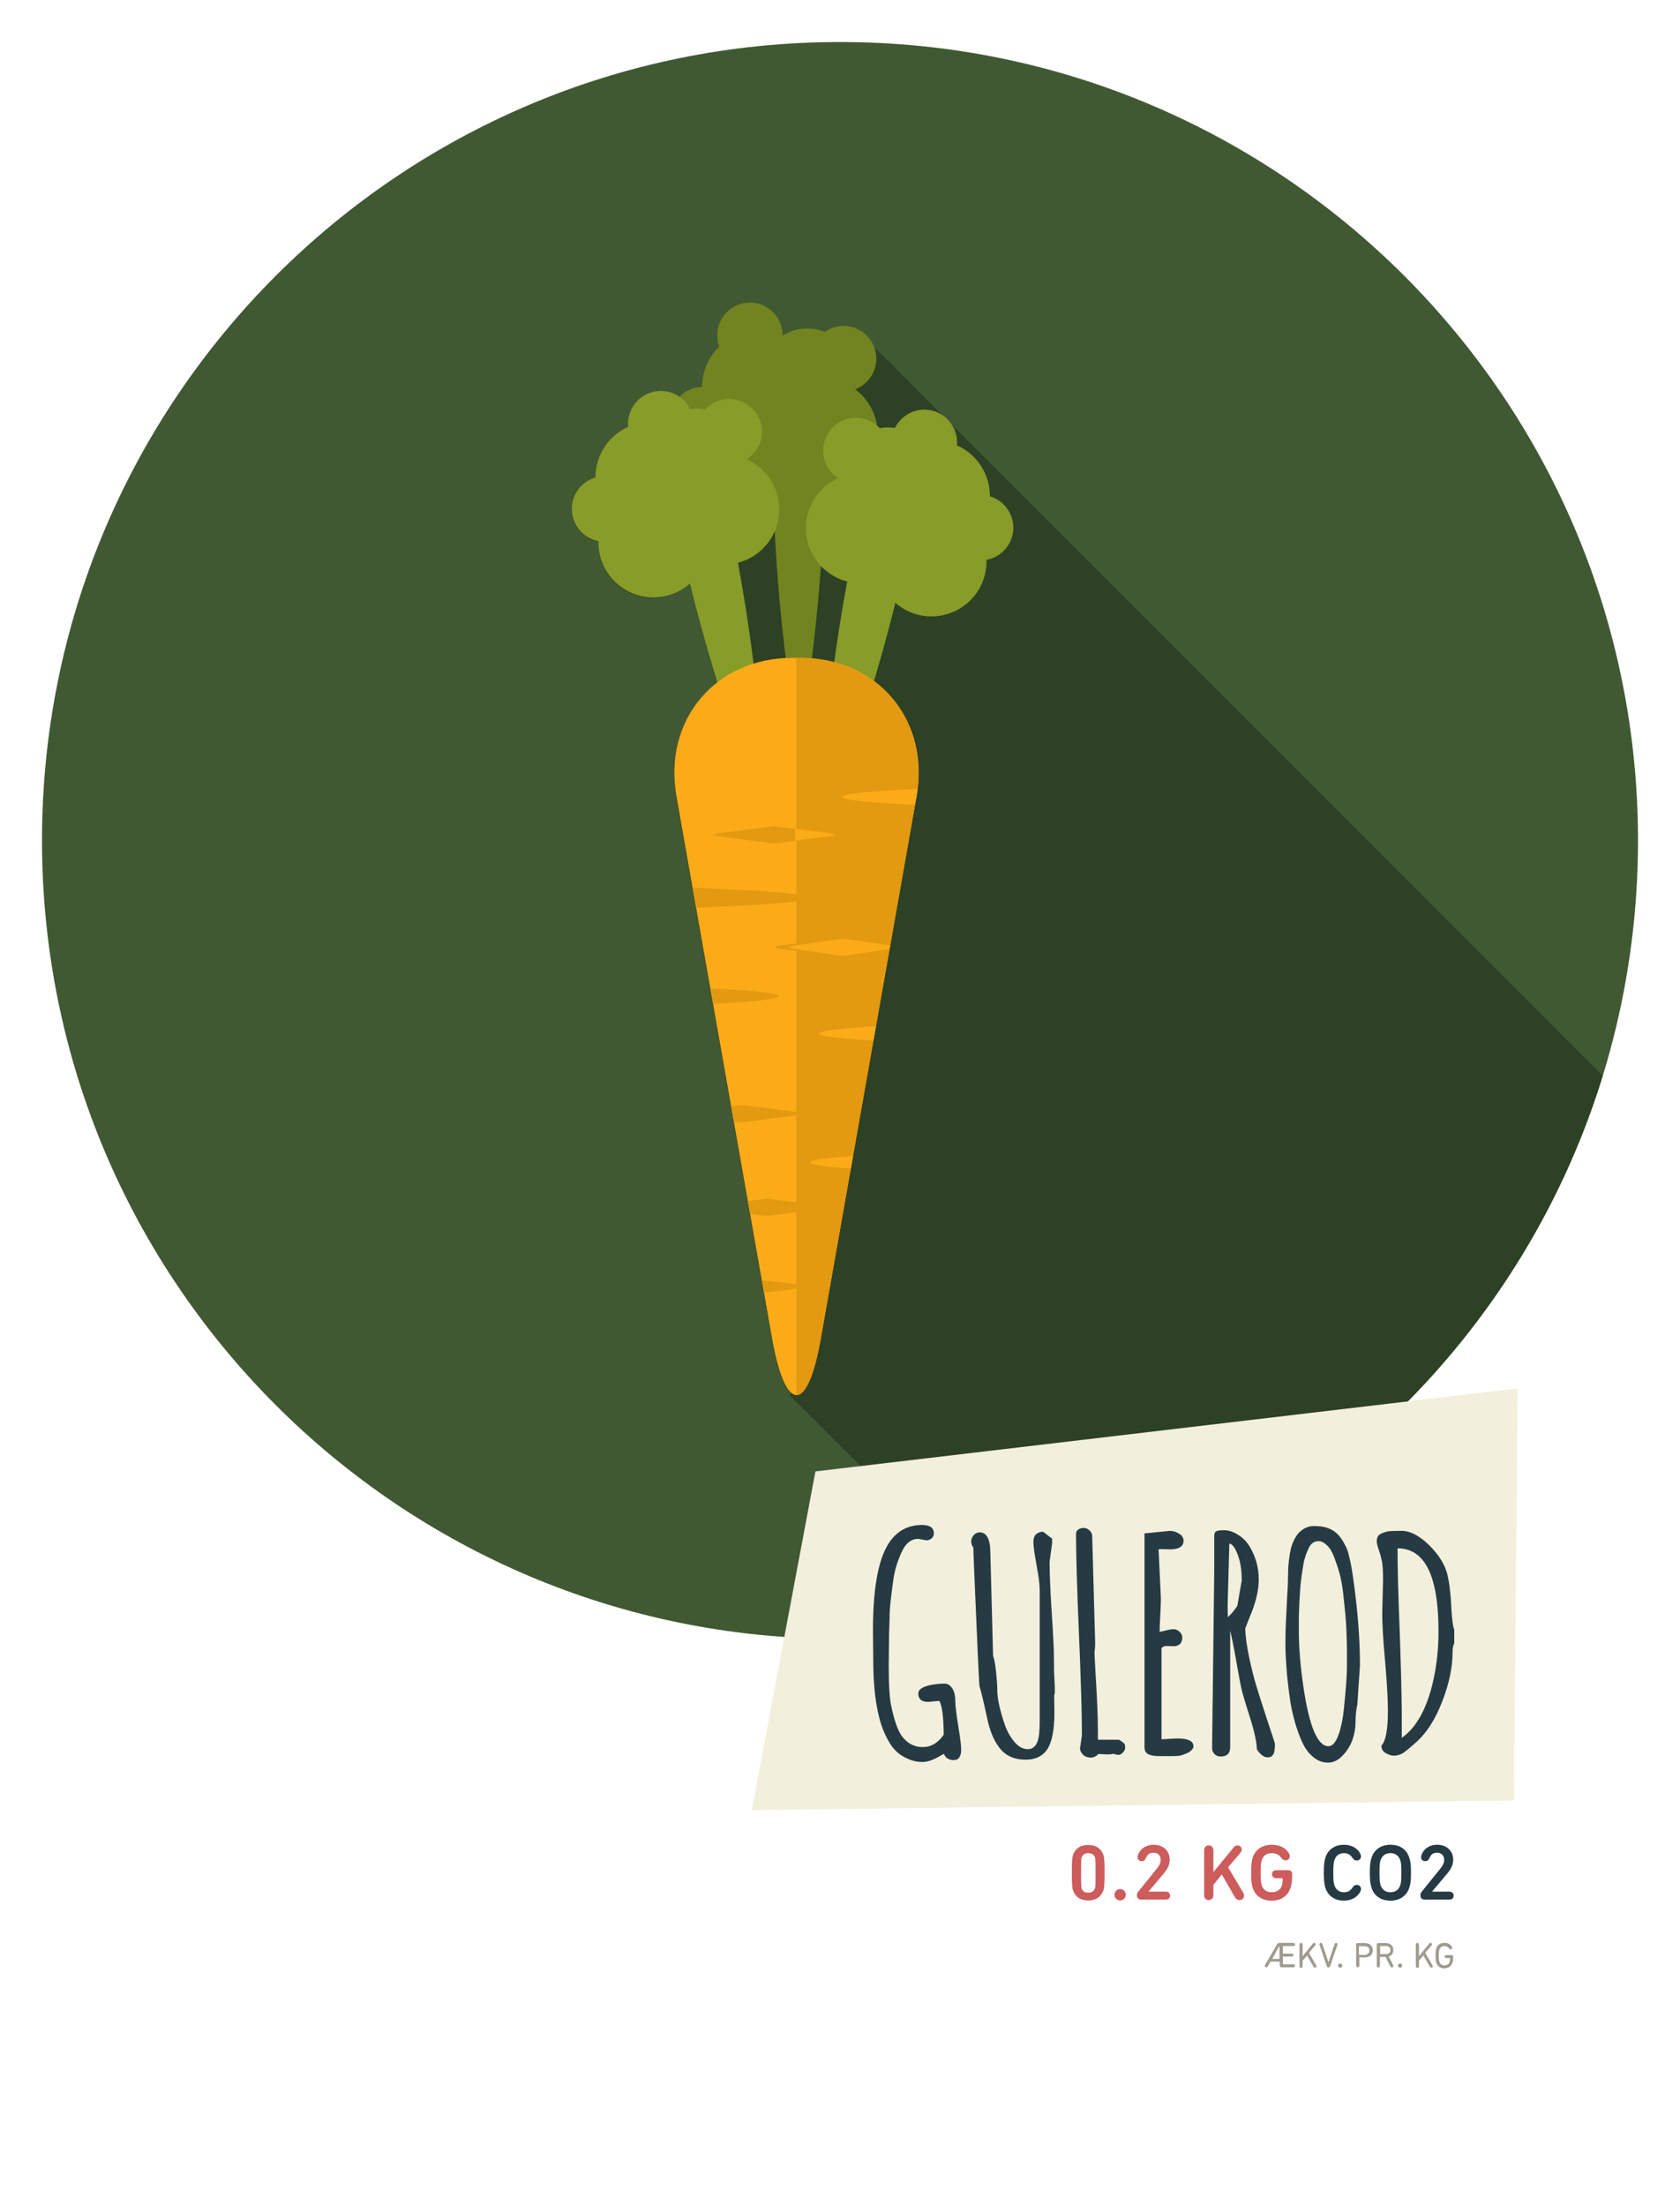 <?xml version="1.0" encoding="utf-8"?>
<!-- Generator: Adobe Illustrator 18.0.0, SVG Export Plug-In . SVG Version: 6.00 Build 0)  -->
<!DOCTYPE svg PUBLIC "-//W3C//DTD SVG 1.1//EN" "http://www.w3.org/Graphics/SVG/1.1/DTD/svg11.dtd">
<svg version="1.1" id="Lag_1" xmlns="http://www.w3.org/2000/svg" xmlns:xlink="http://www.w3.org/1999/xlink" x="0px" y="0px"
	 viewBox="0 0 800 1050" enable-background="new 0 0 800 1050" xml:space="preserve">
<g>
	<g>
		<path fill="#CD5C5C" d="M510.4,891.3c0-6,0.2-7.2,0.5-8.2c1-3.2,3.5-5,7.3-5s6.3,1.8,7.3,5c0.3,1.1,0.5,2.3,0.5,8.2
			s-0.2,7.2-0.5,8.2c-1.1,3.2-3.5,5-7.3,5s-6.3-1.8-7.3-5C510.6,898.5,510.4,897.2,510.4,891.3z M518.2,900.8c1.6,0,2.7-0.7,3.2-2
			c0.3-0.8,0.3-1.7,0.3-7.4s-0.1-6.7-0.3-7.4c-0.5-1.4-1.6-2-3.2-2c-1.6,0-2.6,0.7-3.1,2c-0.3,0.8-0.3,1.7-0.3,7.4s0.1,6.7,0.3,7.4
			C515.5,900.1,516.6,900.8,518.2,900.8z"/>
		<path fill="#CD5C5C" d="M533.4,899.1c1.5,0,2.7,1.2,2.7,2.7c0,1.5-1.2,2.7-2.7,2.7c-1.5,0-2.7-1.2-2.7-2.7
			C530.7,900.3,531.9,899.1,533.4,899.1z"/>
		<path fill="#CD5C5C" d="M542.6,899.6l8.4-10.4c1.1-1.3,1.7-2.6,1.7-4c0-2.1-1.3-3.4-3.4-3.4c-1.9,0-2.9,0.8-3.6,2.5
			c-0.4,1-1.1,1.5-2,1.5c-1.2,0-2-0.7-2-1.9c0-0.2,0-0.4,0.1-0.6c0.6-2.6,3.2-5.3,7.6-5.3c4.7,0,7.6,3.1,7.6,7.1
			c0,2.4-1,4.3-2.6,6.3l-7.4,8.8v0.1h8.2c1.2,0,2,0.8,2,1.9c0,1.1-0.7,1.9-2,1.9h-11.8c-1.2,0-2-0.8-2-1.9
			C541.3,901.4,541.6,900.8,542.6,899.6z"/>
		<path fill="#CD5C5C" d="M573.4,880.6c0-1.4,0.9-2.3,2.2-2.3s2.2,0.9,2.2,2.3V891l9.7-11.8c0.5-0.6,1.1-0.9,1.8-0.9
			c1.1,0,2,0.8,2,1.9c0,0.6-0.2,1.1-0.5,1.5l-6,7l7.2,12.1c0.3,0.5,0.4,1,0.4,1.4c0,1.2-0.9,2.1-2.2,2.1c-0.9,0-1.6-0.5-2.1-1.3
			l-6.3-10.9l-4,5v4.9c0,1.4-0.9,2.3-2.2,2.3s-2.2-0.9-2.2-2.3V880.6z"/>
		<path fill="#CD5C5C" d="M595.8,891.3c0-3.7,0.2-5.3,0.7-7.1c1.3-4,4.6-6.2,9.1-6.2c4,0,6.9,1.7,8.2,4.1c0.2,0.4,0.4,0.8,0.4,1.3
			c0,1.2-0.9,2-2,2c-0.8,0-1.4-0.3-2-1.1c-1.1-1.6-2.5-2.3-4.6-2.3c-2.6,0-4.1,1.3-4.8,3.4c-0.3,1.1-0.5,2.4-0.5,5.9
			s0.2,4.8,0.5,5.9c0.7,2.1,2.2,3.4,4.8,3.4c2.4,0,4.2-1.2,4.8-3.2c0.3-0.9,0.4-2.2,0.4-3.3c0-0.2-0.1-0.2-0.2-0.2h-2.9
			c-1.2,0-2-0.8-2-1.9c0-1.1,0.8-1.9,2-1.9h5.8c1.1,0,1.8,0.7,1.8,1.8v0.7c0,2.1-0.2,4.2-0.7,5.7c-1.3,4.1-4.6,6.3-9,6.3
			c-4.5,0-7.8-2.1-9.1-6.2C595.9,896.5,595.8,895,595.8,891.3z"/>
		<path fill="#253A43" d="M630.4,891.3c0-3.8,0.2-5.3,0.7-7.1c1.3-4,4.5-6.2,8.9-6.2c3.6,0,6.5,1.7,7.7,4.2c0.2,0.4,0.4,0.8,0.4,1.3
			c0,1.2-0.9,2-2,2c-0.8,0-1.4-0.3-2-1.2c-1-1.5-2.2-2.3-4.1-2.3c-2.5,0-3.9,1.3-4.6,3.4c-0.3,1.1-0.5,2.2-0.5,5.9s0.2,4.8,0.5,5.9
			c0.7,2.1,2.2,3.4,4.6,3.4c1.9,0,3.1-0.8,4.1-2.3c0.6-0.9,1.2-1.2,2-1.2c1.1,0,2,0.8,2,2c0,0.5-0.2,0.9-0.4,1.3
			c-1.3,2.5-4.2,4.2-7.7,4.2c-4.4,0-7.6-2.2-8.9-6.2C630.6,896.6,630.4,895.1,630.4,891.3z"/>
		<path fill="#253A43" d="M653.1,884.2c1.3-4,4.6-6.2,9-6.2c4.5,0,7.7,2.1,9,6.2c0.6,1.9,0.8,3.4,0.8,7.1s-0.2,5.3-0.8,7.1
			c-1.3,4-4.6,6.2-9,6.2c-4.4,0-7.7-2.1-9-6.2c-0.6-1.9-0.8-3.4-0.8-7.1S652.5,886,653.1,884.2z M666.8,885.4
			c-0.7-2.1-2.2-3.4-4.7-3.4c-2.5,0-4,1.3-4.7,3.4c-0.4,1.1-0.5,2.5-0.5,5.9s0.2,4.8,0.5,5.9c0.7,2.1,2.2,3.4,4.7,3.4
			c2.5,0,4-1.3,4.7-3.4c0.4-1.1,0.5-2.5,0.5-5.9S667.2,886.5,666.8,885.4z"/>
		<path fill="#253A43" d="M677.6,899.6l8.4-10.4c1.1-1.3,1.7-2.6,1.7-4c0-2.1-1.3-3.4-3.4-3.4c-1.9,0-2.9,0.8-3.6,2.5
			c-0.4,1-1.1,1.5-2,1.5c-1.2,0-2-0.7-2-1.9c0-0.2,0-0.4,0.1-0.6c0.6-2.6,3.2-5.3,7.6-5.3c4.7,0,7.6,3.1,7.6,7.1
			c0,2.4-1,4.3-2.6,6.3l-7.4,8.8v0.1h8.2c1.2,0,2,0.8,2,1.9c0,1.1-0.7,1.9-2,1.9h-11.8c-1.2,0-2-0.8-2-1.9
			C676.3,901.4,676.6,900.8,677.6,899.6z"/>
	</g>
</g>
<g>
	<path fill="#9E9B8F" d="M616,924.8c0.5,0,0.7,0.3,0.7,0.7c0,0.4-0.3,0.7-0.7,0.7h-5c-0.1,0-0.1,0-0.1,0.1v3.4c0,0.1,0,0.1,0.1,0.1
		h4.2c0.5,0,0.7,0.3,0.7,0.7c0,0.4-0.3,0.7-0.7,0.7H611c-0.1,0-0.1,0-0.1,0.1v3.5c0,0.1,0,0.1,0.1,0.1h5c0.5,0,0.7,0.3,0.7,0.7
		c0,0.4-0.3,0.7-0.7,0.7h-5.9c-0.4,0-0.7-0.3-0.7-0.7v-1.9c0-0.1,0-0.1-0.1-0.1H605l-1.3,2.3c-0.2,0.3-0.4,0.4-0.7,0.4
		c-0.4,0-0.7-0.3-0.7-0.7c0-0.1,0-0.3,0.1-0.4l5.7-9.8c0.3-0.5,0.5-0.7,1.1-0.7H616z M605.8,932.3h3.4c0.1,0,0.1,0,0.1-0.1v-6h-0.1
		L605.8,932.3z"/>
	<path fill="#9E9B8F" d="M618.8,925.5c0-0.5,0.3-0.8,0.8-0.8c0.4,0,0.7,0.3,0.7,0.8v5.5l4.9-6c0.2-0.2,0.4-0.3,0.6-0.3
		c0.4,0,0.7,0.3,0.7,0.7c0,0.2-0.1,0.4-0.2,0.5l-3,3.5l3.4,5.9c0.1,0.2,0.2,0.3,0.2,0.5c0,0.4-0.3,0.7-0.7,0.7
		c-0.3,0-0.5-0.2-0.7-0.4l-3.1-5.4l-2.1,2.5v2.6c0,0.5-0.3,0.8-0.7,0.8c-0.5,0-0.8-0.3-0.8-0.8V925.5z"/>
	<path fill="#9E9B8F" d="M632.6,933.9L632.6,933.9l2.9-8.6c0.1-0.4,0.4-0.6,0.7-0.6c0.4,0,0.7,0.3,0.7,0.7c0,0.1,0,0.2-0.1,0.4
		l-3.3,9.7c-0.2,0.6-0.5,0.9-0.9,0.9c-0.5,0-0.7-0.3-0.9-0.9l-3.3-9.7c-0.1-0.2-0.1-0.3-0.1-0.4c0-0.4,0.3-0.7,0.7-0.7
		c0.4,0,0.6,0.2,0.7,0.6L632.6,933.9z"/>
	<path fill="#9E9B8F" d="M638.2,934.5c0.5,0,1,0.4,1,1s-0.4,1-1,1c-0.5,0-1-0.4-1-1S637.6,934.5,638.2,934.5z"/>
	<path fill="#9E9B8F" d="M645.7,925.5c0-0.4,0.3-0.7,0.7-0.7h3.6c2.3,0,3.7,1.4,3.7,3.4c0,2.1-1.4,3.4-3.7,3.4h-2.6
		c-0.1,0-0.1,0-0.1,0.1v3.8c0,0.5-0.3,0.8-0.7,0.8c-0.5,0-0.8-0.3-0.8-0.8V925.5z M652.1,928.3c0-1.3-0.8-2-2.3-2h-2.6
		c-0.1,0-0.1,0-0.1,0.1v3.9c0,0.1,0,0.1,0.1,0.1h2.6C651.3,930.3,652.1,929.5,652.1,928.3z"/>
	<path fill="#9E9B8F" d="M655.6,935.6v-10.1c0-0.4,0.3-0.7,0.7-0.7h3.6c2.2,0,3.6,1.3,3.6,3.3c0,1.5-0.8,2.7-2.2,3.1l2.1,4.1
		c0.1,0.1,0.1,0.3,0.1,0.4c0,0.4-0.3,0.7-0.7,0.7c-0.3,0-0.5-0.2-0.7-0.5l-2.3-4.5h-2.6c-0.1,0-0.1,0-0.1,0.1v4.1
		c0,0.5-0.3,0.8-0.7,0.8C656,936.4,655.6,936.1,655.6,935.6z M662.1,928.1c0-1.2-0.8-1.9-2.1-1.9h-2.7c-0.1,0-0.1,0-0.1,0.1v3.6
		c0,0.1,0,0.1,0.1,0.1h2.7C661.3,930.1,662.1,929.3,662.1,928.1z"/>
	<path fill="#9E9B8F" d="M666.7,934.5c0.5,0,1,0.4,1,1s-0.4,1-1,1c-0.5,0-1-0.4-1-1S666.2,934.5,666.7,934.5z"/>
	<path fill="#9E9B8F" d="M674.2,925.5c0-0.5,0.3-0.8,0.8-0.8c0.4,0,0.7,0.3,0.7,0.8v5.5l4.9-6c0.2-0.2,0.4-0.3,0.6-0.3
		c0.4,0,0.7,0.3,0.7,0.7c0,0.2-0.1,0.4-0.2,0.5l-3,3.5l3.4,5.9c0.1,0.2,0.2,0.3,0.2,0.5c0,0.4-0.3,0.7-0.7,0.7
		c-0.3,0-0.5-0.2-0.7-0.4l-3.1-5.4l-2.1,2.5v2.6c0,0.5-0.3,0.8-0.7,0.8c-0.5,0-0.8-0.3-0.8-0.8V925.5z"/>
	<path fill="#9E9B8F" d="M683.6,930.6c0-1.6,0.1-2.4,0.3-3.2c0.6-1.8,1.9-2.7,3.9-2.7c1.7,0,3,0.7,3.6,1.9c0.1,0.1,0.1,0.3,0.1,0.5
		c0,0.4-0.3,0.7-0.7,0.7c-0.3,0-0.5-0.1-0.7-0.4c-0.5-0.8-1.3-1.2-2.3-1.2c-1.3,0-2.1,0.7-2.4,1.8c-0.2,0.6-0.3,1.2-0.3,2.8
		c0,1.5,0.1,2.2,0.3,2.8c0.3,1.1,1.1,1.8,2.4,1.8c1.3,0,2.2-0.6,2.5-1.7c0.2-0.5,0.2-1.2,0.2-1.7c0-0.1,0-0.1-0.1-0.1h-1.8
		c-0.5,0-0.7-0.3-0.7-0.7c0-0.4,0.3-0.7,0.7-0.7h2.7c0.4,0,0.7,0.3,0.7,0.7v0.3c0,0.8-0.1,1.8-0.3,2.5c-0.6,1.8-2,2.8-3.9,2.8
		c-2,0-3.3-1-3.9-2.7C683.7,933,683.6,932.2,683.6,930.6z"/>
</g>
<g>
	<path fill="#405933" d="M400,780C190.1,780,20,609.9,20,400C20,190.1,190.1,20,400,20s380,170.1,380,380
		C780,609.9,609.9,780,400,780z"/>
	<path fill="#2D4124" d="M483.1,770.8C616.5,741,723.4,641.3,763.2,512L452.8,201.6c-1.1-1.5-2.4-2.8-3.9-3.9L416.2,165
		c-2.3-5.8-7.9-9.8-14.5-9.8c-3.3,0-6.4,1-8.9,2.8c-2.6-1.1-5.4-1.7-8.4-1.7c-4.3,0-8.3,1.3-11.7,3.5c0-0.1,0-0.1,0-0.1
		c0-8.6-7-15.6-15.6-15.6c-8.6,0-15.6,7-15.6,15.6c0,1.9,0.4,3.8,1,5.5c-5.1,4.8-8.3,11.5-8.3,19c0,0,0,0,0,0.1
		c-4.2,0.1-8,1.9-10.7,4.8c-3.4-2.4-7.8-3.5-12.2-2.5c-7.8,1.7-13,9-12.2,16.8c-9.6,4.2-15.8,13.7-15.7,24.2
		c-7.8,2.3-12.6,10.1-10.9,18.1c1.4,6.4,6.4,11,12.4,12.1c-0.1,2,0.1,4,0.5,6.1c3,14.1,16.9,23.2,31.1,20.2c4.6-1,8.6-3.2,11.9-6.1
		c3.9,15.8,8.3,31.5,13.1,47.1c-15.5,11.9-23.5,31.8-19.6,54.3l45.6,257.8c2.6,14.6,5.8,23.2,9.2,26l-0.8,0.8L483.1,770.8z"/>
	<g>
		<g>
			<path fill="#71841F" d="M384.7,327.5c-2.1,15-6.5,15-8.6,0c-5.1-35.4-7.8-71.5-8.2-107.2c0.1-15.1,5.8-24.2,12.2-24.2
				c0.2,0,0.5,0,0.7,0c6.4-0.1,12.1,9.1,12.2,24.2C392.5,256,389.8,292.1,384.7,327.5z"/>
			<path fill="#71841F" d="M350.4,199.7c0,8.6-7,15.6-15.6,15.6c-8.6,0-15.6-7-15.6-15.6c0-8.6,7-15.6,15.6-15.6
				C343.5,184.1,350.4,191.1,350.4,199.7z"/>
			<path fill="#71841F" d="M372.7,159.6c0,8.6-7,15.6-15.6,15.6c-8.6,0-15.6-7-15.6-15.6c0-8.6,7-15.6,15.6-15.6
				C365.8,144,372.7,151,372.7,159.6z"/>
			<path fill="#71841F" d="M417.3,170.7c0,8.6-7,15.6-15.6,15.6c-8.6,0-15.6-7-15.6-15.6c0-8.6,7-15.6,15.6-15.6
				C410.3,155.1,417.3,162.1,417.3,170.7z"/>
			<circle fill="#71841F" cx="384.4" cy="178" r="21.7"/>
			<path fill="#71841F" d="M381.6,214.8c0,14.5-11.7,26.2-26.2,26.2c-14.5,0-26.2-11.7-26.2-26.2s11.7-26.2,26.2-26.2
				C369.9,188.6,381.6,200.3,381.6,214.8z"/>
			<path fill="#71841F" d="M386.7,184.1c0,14.5-11.7,26.2-26.2,26.2c-14.5,0-26.2-11.7-26.2-26.2c0-14.5,11.7-26.2,26.2-26.2
				C374.9,157.9,386.7,169.7,386.7,184.1z"/>
			<path fill="#71841F" d="M417.9,206.4c0,14.5-11.7,26.2-26.2,26.2c-14.5,0-26.2-11.7-26.2-26.2c0-14.5,11.7-26.2,26.2-26.2
				C406.2,180.2,417.9,192,417.9,206.4z"/>
		</g>
		<g>
			<path fill="#879C29" d="M363.4,362.3c1.1,15.1-3.3,16-8.5,1.8c-12.3-33.5-22.5-68.3-30.4-103.1c-3.1-14.8,0.6-24.9,6.9-26.2
				c0.2-0.1,0.5-0.1,0.7-0.1c6.3-1.4,13.8,6.3,17,21.1C356.1,290.8,360.9,326.7,363.4,362.3z"/>
			<path fill="#879C29" d="M303.1,239c1.8,8.4-3.6,16.7-12,18.5c-8.4,1.8-16.7-3.6-18.5-12c-1.8-8.4,3.6-16.7,12-18.5
				C293.1,225.2,301.3,230.6,303.1,239z"/>
			<path fill="#879C29" d="M329.9,198.4c1.8,8.4-3.6,16.7-12,18.5c-8.4,1.8-16.7-3.6-18.5-12c-1.8-8.4,3.6-16.7,12-18.5
				C319.9,184.6,328.1,190,329.9,198.4z"/>
			<path fill="#879C29" d="M362.5,202.2c1.8,8.4-3.6,16.7-12,18.5c-8.4,1.8-16.7-3.6-18.5-12c-1.8-8.4,3.6-16.7,12-18.5
				C352.4,188.5,360.7,193.8,362.5,202.2z"/>
			<path fill="#879C29" d="M353.1,211.7c2.5,11.7-5,23.3-16.7,25.8c-11.7,2.5-23.3-5-25.8-16.7c-2.5-11.7,5-23.3,16.7-25.8
				C339.1,192.4,350.6,199.9,353.1,211.7z"/>
			<path fill="#879C29" d="M336.8,252.7c3,14.1-6,28.1-20.2,31.1c-14.1,3-28.1-6-31.1-20.2c-3-14.1,6-28.1,20.1-31.1
				C319.9,229.6,333.8,238.6,336.8,252.7z"/>
			<path fill="#879C29" d="M335.3,221.7c3,14.1-6,28.1-20.1,31.1c-14.1,3-28.1-6-31.1-20.2c-3-14.1,6-28.1,20.2-31.1
				C318.4,198.6,332.3,207.6,335.3,221.7z"/>
			<path fill="#879C29" d="M370.5,237c3,14.1-6,28.1-20.2,31.1c-14.1,3-28.1-6-31.1-20.2c-3-14.1,6-28.1,20.1-31.1
				C353.6,213.9,367.5,222.9,370.5,237z"/>
		</g>
		<g>
			<path fill="#879C29" d="M391.5,371.2c-1.1,15.1,3.3,16,8.5,1.8c12.3-33.5,22.5-68.3,30.4-103.1c3.1-14.8-0.6-24.9-6.9-26.2
				c-0.2-0.1-0.5-0.1-0.7-0.2c-6.3-1.4-13.8,6.3-17,21.1C398.7,299.7,393.9,335.6,391.5,371.2z"/>
			<path fill="#879C29" d="M451.7,247.9c-1.8,8.4,3.6,16.7,12,18.5c8.4,1.8,16.7-3.6,18.5-12c1.8-8.4-3.6-16.7-12-18.5
				C461.8,234.1,453.5,239.5,451.7,247.9z"/>
			<path fill="#879C29" d="M424.9,207.3c-1.8,8.4,3.6,16.7,12,18.5c8.4,1.8,16.7-3.6,18.5-12c1.8-8.4-3.6-16.7-12-18.5
				C435,193.5,426.7,198.9,424.9,207.3z"/>
			<path fill="#879C29" d="M392.3,211.2c-1.8,8.4,3.6,16.7,12,18.5c8.4,1.8,16.7-3.6,18.5-12c1.8-8.4-3.6-16.7-12-18.5
				C402.4,197.4,394.1,202.7,392.3,211.2z"/>
			<path fill="#879C29" d="M401.7,220.6c-2.5,11.7,5,23.3,16.7,25.8c11.7,2.5,23.3-5,25.8-16.7c2.5-11.7-5-23.3-16.7-25.8
				C415.8,201.4,404.2,208.8,401.7,220.6z"/>
			<path fill="#879C29" d="M418,261.7c-3,14.1,6,28.1,20.1,31.1c14.2,3,28.1-6,31.1-20.2c3-14.1-6-28.1-20.1-31.1
				C434.9,238.5,421,247.5,418,261.7z"/>
			<path fill="#879C29" d="M419.5,230.6c-3,14.1,6,28.1,20.2,31.1c14.1,3,28.1-6,31.1-20.2c3-14.1-6-28.1-20.1-31.1
				C436.4,207.5,422.5,216.5,419.5,230.6z"/>
			<path fill="#879C29" d="M384.3,245.9c-3,14.1,6,28.1,20.2,31.1c14.1,3,28.1-6,31.1-20.1c3-14.1-6-28.1-20.1-31.1
				C401.3,222.8,387.3,231.8,384.3,245.9z"/>
		</g>
		<g>
			<path fill="#FBAB18" d="M390.9,636.8c-6.4,36.2-16.9,36.2-23.3,0L322.1,379c-6.4-36.2,18.5-65.9,55.2-65.9h3.9
				c36.8,0,61.6,29.6,55.2,65.9L390.9,636.8z"/>
			<path fill="#E39910" d="M381.3,313.2h-2.1v350.8c4.3,0.2,8.5-8.9,11.7-27.1L436.5,379C442.9,342.8,418.1,313.2,381.3,313.2z"/>
			<g>
				<defs>
					<path id="SVGID_1_" d="M390.9,636.8c-6.4,36.2-16.9,36.2-23.3,0L322.1,379c-6.4-36.2,18.5-65.9,55.2-65.9h3.9
						c36.8,0,61.6,29.6,55.2,65.9L390.9,636.8z"/>
				</defs>
				<clipPath id="SVGID_2_">
					<use xlink:href="#SVGID_1_"  overflow="visible"/>
				</clipPath>
				<g clip-path="url(#SVGID_2_)">
					<path fill="#FBAB18" d="M428.4,382.7c-36.2-1.9-36.2-4.9,0-6.8l257.8-13.3c36.2-1.9,65.9,5.4,65.9,16.1v1.1
						c0,10.7-29.6,18-65.9,16.1L428.4,382.7z"/>
					<path fill="#FBAB18" d="M417.2,495.3c-36.2-1.9-36.2-4.9,0-6.8L675,475.3c36.2-1.9,65.9,5.4,65.9,16.1v1.1
						c0,10.7-29.6,18-65.9,16.1L417.2,495.3z"/>
					<path fill="#FBAB18" d="M412.8,556.6c-36.2-1.9-36.2-4.9,0-6.8l257.8-13.3c36.2-1.9,65.9,5.4,65.9,16.1v1.1
						c0,10.7-29.6,18-65.9,16.1L412.8,556.6z"/>
					<path fill="#E39910" d="M358.1,430.7c36.2-1.9,36.2-4.9,0-6.8l-257.8-13.3c-36.2-1.9-65.9,5.4-65.9,16.1v1.1
						c0,10.7,29.6,18,65.9,16.1L358.1,430.7z"/>
					<path fill="#E39910" d="M343.6,477.5c36.2-1.9,36.2-4.9,0-6.8L85.9,457.4c-36.2-1.9-65.9,5.4-65.9,16.1v1.1
						c0,10.7,29.6,18,65.9,16.1L343.6,477.5z"/>
					<path fill="#E39910" d="M353.7,615.7c36.2-1.9,36.2-4.9,0-6.8L95.9,595.6C59.7,593.8,30,601,30,611.7v1.1
						c0,10.7,29.6,18,65.9,16.1L353.7,615.7z"/>
					<g>
						<path fill="#E39910" d="M395,398.1c3.5-0.4,3.5-1.2,0-1.6l-24.7-3.1c-3.5-0.4-6.3,1.3-6.3,3.8v0.3c0,2.5,2.8,4.2,6.3,3.8
							L395,398.1z"/>
						<path fill="#E39910" d="M342.7,398.1c-3.5-0.4-3.5-1.2,0-1.6l24.7-3.1c3.5-0.4,6.3,1.3,6.3,3.8v0.3c0,2.5-2.8,4.2-6.3,3.8
							L342.7,398.1z"/>
					</g>
					<g>
						<path fill="#E39910" d="M424,451.6c3.5-0.4,3.5-1.2,0-1.6l-24.7-3.1c-3.5-0.4-6.3,1.3-6.3,3.8v0.3c0,2.5,2.8,4.2,6.3,3.8
							L424,451.6z"/>
						<path fill="#E39910" d="M371.7,451.6c-3.5-0.4-3.5-1.2,0-1.6l24.7-3.1c3.5-0.4,6.3,1.3,6.3,3.8v0.3c0,2.5-2.8,4.2-6.3,3.8
							L371.7,451.6z"/>
					</g>
					<g>
						<path fill="#FBAB18" d="M424.3,451.6c3.1-0.4,3.1-1.2,0-1.6l-21.7-3.1c-3-0.4-5.5,1.3-5.5,3.8v0.3c0,2.5,2.5,4.2,5.5,3.8
							L424.3,451.6z"/>
						<path fill="#FBAB18" d="M378.3,451.6c-3.1-0.4-3.1-1.2,0-1.6l21.7-3.1c3-0.4,5.5,1.3,5.5,3.8v0.3c0,2.5-2.5,4.2-5.5,3.8
							L378.3,451.6z"/>
					</g>
					<g>
						<path fill="#E39910" d="M379.4,530.8c3.5-0.4,3.5-1.1,0-1.6l-24.7-3.1c-3.5-0.4-6.3,1.3-6.3,3.8v0.3c0,2.5,2.8,4.2,6.3,3.8
							L379.4,530.8z"/>
						<path fill="#E39910" d="M327.1,530.8c-3.5-0.4-3.5-1.1,0-1.6l24.7-3.1c3.5-0.4,6.3,1.3,6.3,3.8v0.3c0,2.5-2.8,4.2-6.3,3.8
							L327.1,530.8z"/>
					</g>
					<g>
						<path fill="#E39910" d="M391.4,575.4c3.5-0.4,3.5-1.1,0-1.6l-24.7-3.1c-3.5-0.4-6.3,1.3-6.3,3.8v0.3c0,2.5,2.8,4.2,6.3,3.8
							L391.4,575.4z"/>
						<path fill="#E39910" d="M339,575.4c-3.5-0.4-3.5-1.1,0-1.6l24.7-3.1c3.5-0.4,6.3,1.3,6.3,3.8v0.3c0,2.5-2.8,4.2-6.3,3.8
							L339,575.4z"/>
					</g>
					<path fill="#FBAB18" d="M395,396.5l-16.4-2.1v5.7l16.4-2.1C398.5,397.7,398.5,397,395,396.5z"/>
				</g>
			</g>
		</g>
	</g>
</g>
<polygon fill="#F2EFDC" points="720.9,856.9 358,861.5 388.3,700.3 722.7,660.8 "/>
<g>
	<path fill="#253A43" d="M447.3,809.5l-5.3,0.5c-3.1,0-4.7-1.3-4.7-4c0-2.3,2.9-3.8,8.7-4.5c1.1-0.1,2.4-0.2,3.8-0.2
		c1.4,0,2.6,0.7,3.6,2.2c1,1.5,1.5,3.4,1.5,5.9c0,2.4,0.5,6.4,1.4,12c0.9,5.5,1.4,9.3,1.4,11.2c0,3.4-1.2,5.1-3.5,5.1
		c-2.3,0-3.9-1-4.7-2.9v-0.1c-0.5,0.3-1.5,0.8-2.9,1.6c-2.8,1.6-5.3,2.3-7.4,2.3s-4.3-0.4-6.4-1.3c-2.1-0.9-4-2-5.5-3.3
		c-1.5-1.3-2.9-3.1-4.1-5.2c-1.2-2.1-2.2-4.3-3-6.4c-0.8-2.1-1.5-4.6-2.1-7.4c-0.6-2.8-1-5.4-1.3-7.6c-0.3-2.2-0.5-4.8-0.7-7.8
		c-0.2-3.7-0.3-8.1-0.3-13.4l-0.1-10.4c0-22,3.1-36.6,9.3-43.7c3.6-4.2,8.3-6.3,14.1-6.3c3.7,0,5.6,1.3,5.6,4c0,1-0.4,1.8-1.1,2.4
		c-0.7,0.6-1.5,0.9-2.5,0.9l-3.8-0.7c-3.4,0-6.1,2.1-8,6.4c-2,4.4-3.3,8.7-3.9,13c-0.6,4.3-1,7.7-1.3,10.3c-0.3,2.6-0.5,5.4-0.5,8.6
		c-0.2,4.4-0.3,8.9-0.3,13.3l-0.1,8.7c0,9.2,0.4,15.6,1.2,19.3c0.8,3.7,1.6,6.6,2.4,8.9c0.8,2.2,1.7,4.1,2.8,5.6
		c2.6,3.3,5.8,5,9.8,5c4,0,7.3-2,10-5.9C449.3,817.1,448.6,811.8,447.3,809.5z"/>
	<path fill="#253A43" d="M501.9,794.8l0.4,8.6v2.1L502,807l0.1,8.2c0,8.2-1.2,14.1-3.5,17.5c-2.2,3.2-5.6,4.8-10.2,4.8
		c-5.6,0-9.9-2-12.8-6.1c-2.6-3.5-4.4-8.1-5.6-14c-1.5-7-2.7-12-3.6-15c-0.1-0.2-0.6-10.7-1.5-31.4c-0.9-20.7-1.4-32.2-1.4-34.5
		c-0.7-0.8-1-1.7-1-2.9c0-1.1,0.4-2.1,1.2-3c0.8-0.9,1.8-1.3,2.8-1.3c3.4,0,5.1,3.3,5.1,10l1.3,48.8c0.5,1.2,1,3.7,1.4,7.5
		c0.4,3.8,0.6,6.7,0.6,8.7c0,2.1,0.3,4.6,1,7.7c0.7,3,1.6,6.1,2.7,9.2c1.1,3.1,2.7,5.8,4.6,8s4,3.3,6.2,3.3c3.6,0,5.4-3.2,5.6-9.7
		c0-0.8,0.1-1.8,0.1-2.9v-63c0-2.7-0.5-6.7-1.5-12c-1-5.4-1.5-9-1.5-10.9c0-1.9,0.5-3.2,1.4-3.9c0.9-0.7,2-1.1,3.2-1.1l4.3,3.3v2.3
		l-1.2,8.6c0,5.4,0.3,13.4,1,23.9c0.7,10.5,1.1,18.3,1.1,23.4v0.2L501.9,794.8z"/>
	<path fill="#253A43" d="M520.1,731.2l1.4,50.6c0,1.6-0.1,3.1-0.3,4.5v0.6c0.1,2.7,0.3,6.5,0.6,11.5c0.7,11.1,1,19.5,1,25.1v4.5h10
		c1.6,0.9,2.4,1.6,2.7,2c0.2,0.4,0.3,1,0.3,1.7c0,0.8-0.3,1.5-1,2.3c-0.7,0.8-1.4,1.2-2.1,1.2s-1.6-0.2-2.5-0.5
		c-0.8,0.2-1.7,0.3-2.7,0.3l-4.5-0.2c-1,1.1-2.2,1.7-3.6,1.7s-2.7-0.4-3.6-1.3s-1.5-1.9-1.5-3.1l0.9-6.2c0-10.7-0.5-26.6-1.4-47.9
		c-0.9-21.3-1.4-37.3-1.4-47.9c0-0.9,0.3-1.6,1-2.1c0.7-0.5,1.5-0.8,2.6-0.8s2,0.4,2.8,1.2C519.7,729.1,520.1,730.1,520.1,731.2z"/>
	<path fill="#253A43" d="M559.1,783.5l-3.5-0.1c-1.1,0-1.9,0.3-2.5,1v43.4c4.8-0.3,7.3-0.4,7.4-0.4c5.2,0,7.8,1.2,7.8,3.7v0.5
		c-0.6,1.3-1.7,2.3-3.3,2.9c-1.5,0.7-2.9,1.1-4,1.2c-1.1,0.1-2.7,0.1-4.5,0.1h-4.4c-3.6,0-5.8-0.7-6.6-2.1c-0.4-0.6-0.5-1.5-0.5-2.5
		V729.8l12.1-1.2c1.4,0,2.8,0.4,4.3,1.3c1.4,0.8,2.2,2,2.2,3.3c0,2.8-2.1,4.2-6.4,4.2l-4-0.1c-0.7,0-1.2,0-1.5,0.1l1.1,23.2
		c0,1.9-0.1,4.6-0.3,8.2c-0.2,3.6-0.3,6.2-0.3,7.9c0.5-0.1,1.2-0.3,2.1-0.5c1.9-0.5,3.4-0.8,4.5-0.8c1.1,0,2,0.4,2.9,1.2
		c0.8,0.8,1.3,1.7,1.3,2.8s-0.3,2.1-1,3C561.1,783.1,560.2,783.5,559.1,783.5z"/>
	<path fill="#253A43" d="M607,831.8c0,3.1-1.1,4.6-3.4,4.6c-1.7,0-3.4-1.3-5.1-3.8v-0.5c-0.2-3.7-1.4-8.9-3.5-15.4
		c-2.1-6.5-3.4-11-3.9-13.2c-0.5-2.3-1.3-6.6-2.4-12.9c-1.1-6.3-2.1-11.2-2.9-14.5v55.4c0,3-1.5,4.5-4.6,4.5c-1.1,0-2-0.4-2.8-1.1
		c-0.8-0.8-1.2-1.7-1.2-2.8v-1.1l1-82.4v-17.3c0-1.1,0.2-1.9,0.7-2.3c0.5-0.5,1.8-0.7,4-0.7c2.2,0,4.4,0.7,6.7,2.2
		c2.3,1.4,4.1,3.3,5.5,5.6c2.8,4.7,4.3,9.9,4.3,15.6c0,4.6-1.1,9.8-3.4,15.7c-0.3,0.6-0.8,2-1.6,4s-1.3,3.3-1.4,3.6
		c0,3.7,0.7,8.2,1.8,13.7c1.2,5.5,2.3,9.9,3.3,13.2c1,3.4,2.7,8.6,5,15.7c2.4,7.1,3.7,11.2,4,12.2V831.8z M585.4,734.6l-0.8,28.7
		c0,2.9,0,5,0.1,6.4c1.6-1.5,3.1-3.3,4.5-5.4l2.1-12.1c0-4.8-0.6-8.9-1.9-12.2C588.2,736.7,586.9,734.9,585.4,734.6z"/>
	<path fill="#253A43" d="M647.6,792.6l-1.2,17.8v0.6c-0.6,2.6-0.9,5.4-0.9,8.4s-0.5,5.9-1.5,8.7s-2.6,5.3-4.7,7.5
		c-2.1,2.2-4.4,3.3-7,3.3c-2.5,0-4.8-0.9-6.9-2.6c-2.1-1.7-3.8-4-5.1-6.7c-1.3-2.7-2.5-6-3.6-9.7c-1.1-3.8-1.9-7.5-2.4-11
		s-1-7.4-1.4-11.4c-0.5-6.1-0.8-11.1-0.8-15c0-3.9,0.1-7.1,0.2-9.6c0.2-4.6,0.4-8.7,0.6-12.3c0.2-3.6,0.4-6.3,0.4-8.3
		c0-1.9,0.1-3.5,0.1-4.9s0.2-3,0.4-4.9c0.2-1.9,0.5-3.6,0.8-5c0.3-1.4,0.8-2.8,1.5-4.3c0.7-1.5,1.5-2.7,2.4-3.7
		c2.1-2.1,4.5-3.2,7.1-3.2c2.6,0,4.7,0.3,6.2,0.8c1.6,0.5,2.9,1.2,3.9,2c1.1,0.8,2.1,1.9,3,3.2c0.9,1.3,1.6,2.6,2.2,3.8
		c0.6,1.2,1.1,2.7,1.5,4.5c0.6,2.2,1.2,5.3,1.8,9.4C646.5,765.8,647.6,780,647.6,792.6z M635.3,741.1c-0.9-2.4-2-4.3-3.4-5.6
		c-1.3-1.3-2.7-2-3.9-2c-1.3,0-2.3,0.3-3.1,1c-0.8,0.6-1.4,1.6-2,2.9s-1.1,2.6-1.5,4.1c-0.5,1.4-0.8,3.2-1.1,5.3
		c-0.3,2.1-0.6,4-0.8,5.7c-0.2,1.7-0.4,3.7-0.5,6c-0.1,2.3-0.3,4.2-0.3,5.7c-0.1,1.5-0.1,3.2-0.2,5.3c0,2.1,0,3.4,0,4.1v2.9
		c0,7.5,0.7,16.2,2.1,25.9c2.8,19.2,6.8,28.7,12,28.7c1.8,0,3.4-1.7,4.7-5.2c1.3-3.5,2.2-7.9,2.7-13.1c0.9-8.9,1.4-15.4,1.4-19.4
		c0-4,0-6.9,0-8.6c0-1.7-0.1-4.3-0.2-7.6c-0.1-3.3-0.3-6.4-0.6-9.3c-0.3-2.9-0.6-6.1-1-9.6c-0.4-3.5-1-6.7-1.7-9.4
		S636.2,743.5,635.3,741.1z"/>
	<path fill="#253A43" d="M658.2,767.6l0.4-15.4c0-4.3-0.2-7.5-0.6-9.4c-0.4-1.9-0.9-3.7-1.5-5.4s-0.9-3-0.9-3.9s0.2-1.6,0.5-2.2
		c0.4-0.6,0.9-1.1,1.6-1.4s1.4-0.6,2.1-0.8c0.7-0.2,1.6-0.4,2.6-0.4c1.7-0.1,3-0.1,3.8-0.1h1.4c3.8,0,7.9,2.1,12.3,6.2
		c5.3,5,8.5,10.2,9.6,15.8c0.7,3.2,1.1,6.9,1.4,10.8c0.2,4,0.4,6.6,0.5,8c0.3,3,0.6,5.1,1.1,6.2v6.5c-0.5,0.9-0.8,2.3-0.8,4.3
		c0,7.1-1.6,14.8-4.9,23.3c-3.2,8.4-7.3,14.8-12.1,19.2c-3.6,3.2-6,5.2-7.2,5.8c-1.3,0.6-2.5,0.9-3.7,0.9c-1.2,0-2.5-0.4-3.9-1.2
		c-1.4-0.8-2.1-2-2.1-3.6c2.1-2.1,3.1-7.7,3.1-16.5c0-5.2-0.4-13-1.3-23.3C658.6,780.4,658.2,772.7,658.2,767.6z M667.5,813.7v13.4
		c7.3-5.1,12.4-14.7,15.3-28.6c1.5-7.1,2.2-14.5,2.2-22.2c0-26.3-6.5-39.4-19.5-39.4v0.1c0,8.7,0.3,21.6,1,38.6
		C667.1,792.7,667.4,805.4,667.5,813.7z"/>
</g>
</svg>
